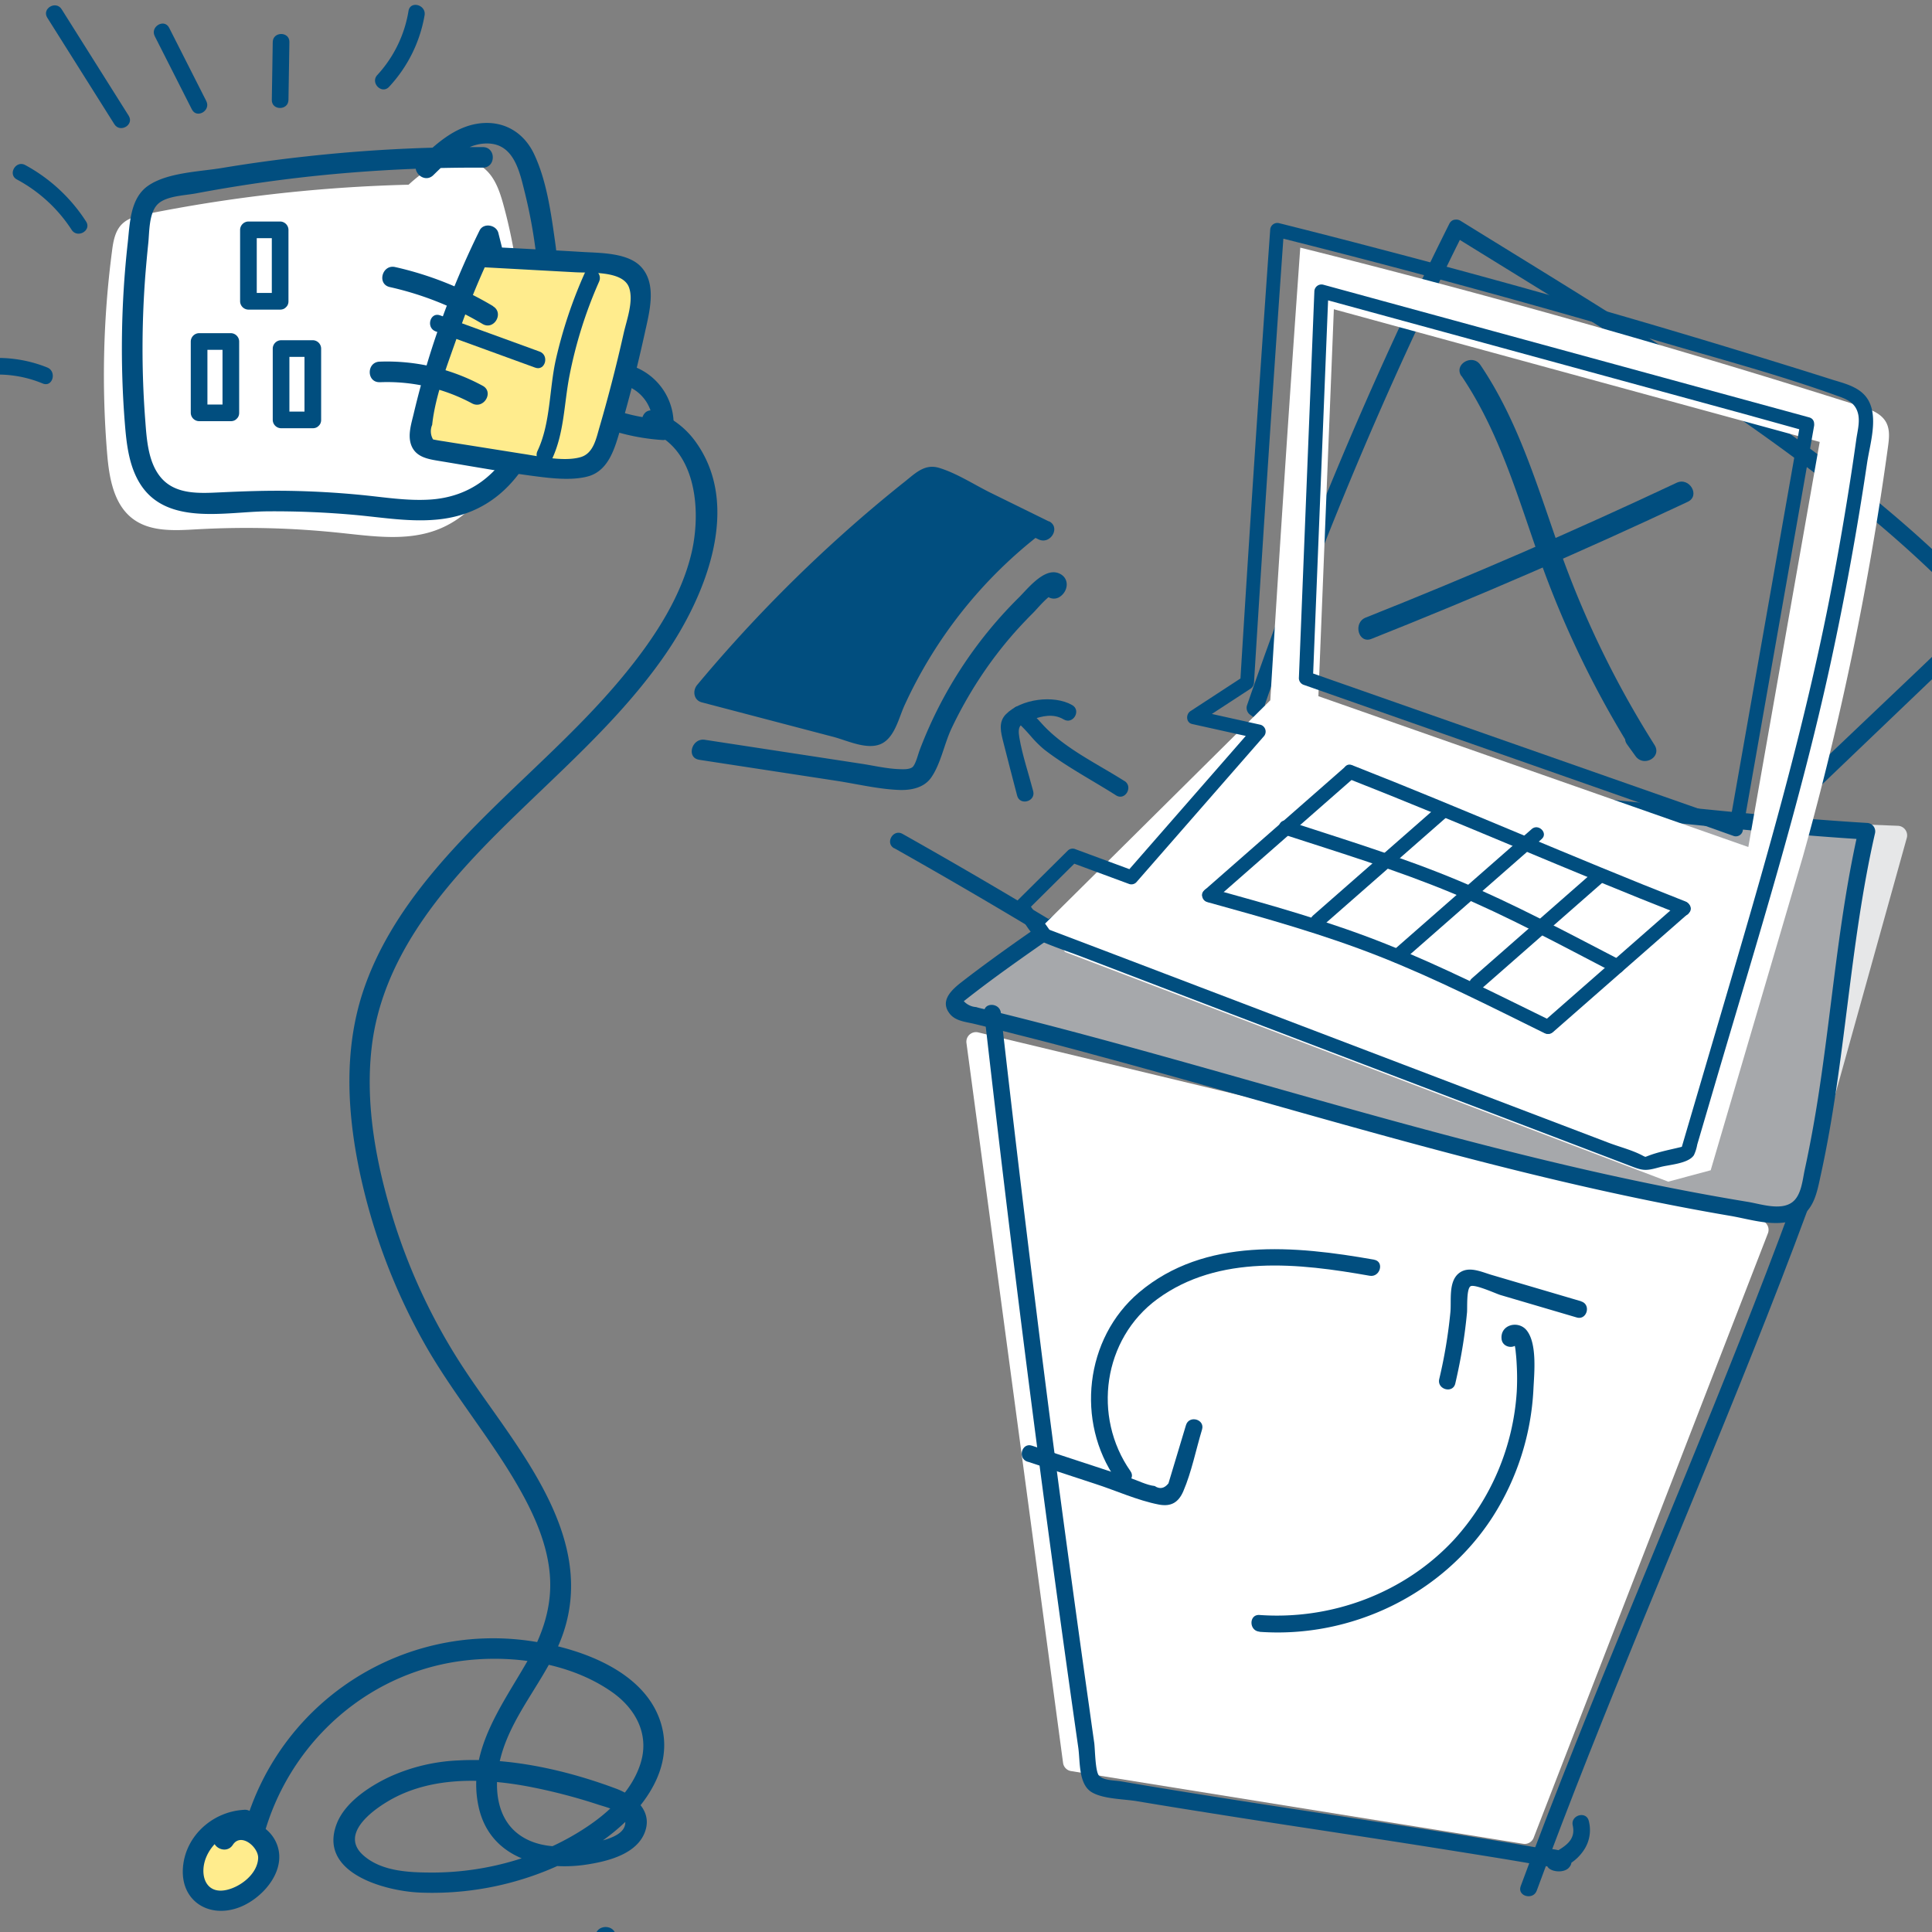 <?xml version="1.0" encoding="UTF-8"?>
<svg xmlns="http://www.w3.org/2000/svg" xmlns:xlink="http://www.w3.org/1999/xlink" viewBox="0 0 580 580">
  <rect x="0" y="0" width="580" height="580" fill="#808080" stroke="none"/>
  <defs>
    <style>.cls-1{fill:none;}.cls-2{isolation:isolate;}.cls-3{clip-path:url(#clip-path);}.cls-4{fill:#014e7f;}.cls-5{fill:#fdea8b;}.cls-6{fill:#fff;}.cls-10,.cls-7,.cls-9{mix-blend-mode:multiply;}.cls-7{fill:url(#linear-gradient);}.cls-8{fill:#ffec8d;}.cls-9{fill:#e6e7e8;}.cls-11{fill:#a6a8ab;}.cls-12{fill:#21648f;}</style>
    <clipPath id="clip-path">
      <rect class="cls-1" width="580" height="580"/>
    </clipPath>
    <linearGradient id="linear-gradient" x1="74.58" y1="445.08" x2="651.46" y2="445.08" gradientUnits="userSpaceOnUse">
      <stop offset="0" stop-color="#fff"/>
      <stop offset="0.6" stop-color="#9acd72"/>
    </linearGradient>
  </defs>
  <title>iiLAB -U1-concepts-05-MALWARE</title>
  <g class="cls-2">
    <g id="Layer_2" data-name="Layer 2">
      <g class="cls-3">
        <path class="cls-4" d="M436,70.63c34.31,21.26,69,42,101.58,66,16.35,12,32.2,24.85,46.6,39.18,1.47,1.46,2.94,2.92,4.36,4.43,0.66,0.7,2.19,1.95,2.56,2.89,1.1,2.82-1.16,4.46-2.7,6-4.49,4.35-9,8.65-13.56,13L549.1,226.6l-58.54,56,3-.39A910.11,910.11,0,0,1,378,210.38l1.15,2.82A1179.44,1179.44,0,0,1,439.4,69.73c1.43-2.87-2.88-5.41-4.32-2.52a1189.42,1189.42,0,0,0-60.76,144.66,2.56,2.56,0,0,0,1.15,2.82,910.11,910.11,0,0,0,115.59,71.83,2.58,2.58,0,0,0,3-.39l55.69-53.27,28.56-27.32q6.43-6.15,12.85-12.29c2.65-2.55,5.85-5.38,5.37-9.42s-4.54-7.24-7.22-10q-5.56-5.62-11.41-10.94c-7.89-7.2-16.12-14-24.54-20.61-17.22-13.43-35.24-25.81-53.55-37.69C479.61,91.52,459,79,438.5,66.31c-2.74-1.7-5.26,2.62-2.52,4.32h0Z"/>
        <path class="cls-4" d="M268.42,254.61a1733.8,1733.8,0,0,1,199.12,131c1.35,1,3.23-.12,3.67-1.49a368,368,0,0,0,17.56-108.39c0-3.22-5-3.22-5,0A363.23,363.23,0,0,1,466.4,382.83l3.67-1.49a1733.8,1733.8,0,0,0-199.12-131c-2.81-1.58-5.33,2.74-2.52,4.32h0Z"/>
        <path class="cls-6" d="M136.45,55.32a456.55,456.55,0,0,0-92.79,9c-2.48.5-5.09,1.09-6.92,2.84C34.57,69.2,34,72.4,33.63,75.37a286.33,286.33,0,0,0-1.47,60.75c0.6,7.27,1.94,15.36,7.81,19.7,5.26,3.89,12.42,3.46,19,3.09a267.29,267.29,0,0,1,43.2,1.07c9.63,1,19.67,2.52,28.75-.82,17.16-6.32,24-27,25.33-45.21a155.8,155.8,0,0,0-5.12-52.48c-1.16-4.22-2.69-8.68-6.22-11.25-3.94-2.88-9.5-2.62-13.94-.61s-8,5.48-11.51,8.89"/>
        <path class="cls-4" d="M176.31,117.58c9.21-6.4,20.66.29,19.66,11.45l3.09-3.09a55.64,55.64,0,0,1-18.66-4.43c-3.61-1.56-6.76,3.76-3.12,5.33a64.42,64.42,0,0,0,21.78,5.27,3.15,3.15,0,0,0,3.09-3.09,18.44,18.44,0,0,0-29-16.78c-3.24,2.25-.16,7.61,3.12,5.33h0Z"/>
        <path class="cls-4" d="M178.73,581.5v10.22c0,4,6.17,4,6.17,0V581.5c0-4-6.17-4-6.17,0h0Z"/>
        <path class="cls-4" d="M144.93,44.16A464.67,464.67,0,0,0,91.54,47Q79,48.37,66.63,50.43c-6.74,1.12-16.29,1.33-22.09,5.28C39,59.5,39,67.13,38.32,73.15q-1.51,13.66-1.7,27.43c-0.12,8.83.15,17.68,0.86,26.49,0.49,6.14,1.2,12.69,4.51,18.05,7.92,12.83,25.7,8.5,38.19,8.39q13.27-.11,26.51,1.09c8.53,0.78,17.12,2.3,25.69,1.25,27.27-3.35,35-33.41,35.73-56.59A159.85,159.85,0,0,0,166.56,72c-1.2-8.49-2.53-17.94-6.23-25.76-2.89-6.1-8.4-9.71-15.23-9.3-7.93.49-14,6-19.39,11.28-2.85,2.78,1.52,7.14,4.37,4.37,4.46-4.35,9.73-9.73,16.49-9.51,7.83,0.25,9.46,8.66,11,14.79a152.78,152.78,0,0,1,4.36,42.33c-0.77,21.1-7.73,48.33-33.1,49.79-6.73.39-13.48-.72-20.16-1.38q-10.76-1.06-21.59-1.25c-7.07-.13-14.11.13-21.17,0.46-6,.28-13,0.68-17.37-4.19-4.1-4.57-4.5-11.75-4.94-17.55q-0.82-10.77-.81-21.58t0.82-21.58Q44,78,44.5,73.15c0.38-3.4.13-9.26,2.91-11.91,2.53-2.42,8-2.55,11.29-3.16q6.69-1.26,13.42-2.32,12.08-1.9,24.26-3.13a465.47,465.47,0,0,1,48.56-2.3c4,0,4-6.16,0-6.17h0Z"/>
        <path class="cls-4" d="M438.75,112.86C450.5,130.23,456,150.47,463,170a294.13,294.13,0,0,0,28,57l5.71-3.34-2.52-3.5c-2.47-3.42-8.21-.12-5.71,3.34L491,227c2.44,3.38,8,.32,5.71-3.34a290.22,290.22,0,0,1-28.49-58.68c-6.71-19-12.4-38.57-23.79-55.41-2.37-3.51-8.11-.2-5.71,3.34h0Z"/>
        <path class="cls-4" d="M411.75,191.78q48.09-19.1,94.93-41.14c3.85-1.81.5-7.52-3.34-5.71Q457.3,166.6,410,185.4c-3.91,1.55-2.21,8,1.76,6.38h0Z"/>
        <path class="cls-4" d="M194.78,129.36c14.14,5.15,15.74,23.4,12.95,36.07-3,13.41-11.13,25.82-19.68,36.34-18,22.21-41.31,39.48-59.36,61.66-8.36,10.28-15.51,21.58-19.7,34.22-5.76,17.4-4.79,36-1.11,53.7a181.76,181.76,0,0,0,19.4,51.73c8.88,15.84,20.92,29.65,29.63,45.59,4.09,7.49,7.52,15.7,8.17,24.29,0.72,9.45-2.25,17.92-6.91,26-7.65,13.31-17.93,26.81-14.55,43.16,3.28,15.9,19.35,19.93,33.44,17.48,6-1,14.15-3.2,16.54-9.59s-3.11-10.93-8.52-13c-14.78-5.54-31.62-9.39-47.47-8.52a55.55,55.55,0,0,0-20.56,4.88c-6.07,2.84-13.54,7.69-16,14.23-5.56,14.7,14.5,20.09,24.9,20.56A91.56,91.56,0,0,0,177.21,555c12.35-7.53,26-21.84,21.21-37.66-4.7-15.56-23.81-22.34-38.26-24.56A77.5,77.5,0,0,0,71.6,556.57c-0.66,3.89,5.29,5.56,6,1.64,5.14-30.39,29.06-54.85,59.75-59.42,15.33-2.28,33.4.08,46.33,9.14,7,4.89,11.24,12.49,8.73,21.07-2.24,7.67-8.45,14-14.83,18.48-13.64,9.6-30.74,14.58-47.34,14.67-7,0-15.52-.2-21.12-5.13-7-6.14,2-13.1,7.39-16.29,12.44-7.39,27.93-7,41.71-4.48a169.23,169.23,0,0,1,21.19,5.45c3,1,9.25,2.27,8.19,6.31-0.9,3.45-7,4.64-9.95,5.26-7,1.5-15.49,2-21.66-2.39-6.51-4.59-7.61-13.1-6.31-20.41,2.64-14.93,14.54-26,19.37-40.07,10.09-29.49-14.09-55.93-29.16-78.58a177.21,177.21,0,0,1-21.67-45.3c-5.2-16.66-8.67-34.62-6.64-52.1,3-25.88,19.85-46.42,37.62-64.22,17.4-17.44,36.62-33.47,50.67-53.92,12-17.52,23.19-44.88,8.49-64.29a25.36,25.36,0,0,0-11.9-8.58c-3.74-1.36-5.35,4.6-1.64,6h0Z"/>
        <path class="cls-8" d="M73.32,546.41c-8.21,0-15.62,7.66-15.38,15.87A9.19,9.19,0,0,0,60.66,569c2.81,2.45,7.15,2,10.59.56,5.52-2.33,10.34-7.9,9.26-13.79S70,547,67.25,552.3"/>
        <path class="cls-4" d="M73.32,543.32c-9.28.47-17.46,7.57-18.37,17-1,10.34,7.83,15.86,17.11,12.19,7.33-2.9,14.92-12,10.45-20.17-3.61-6.58-13.65-8.26-17.94-1.63-2.17,3.34,3.18,6.44,5.33,3.12,2.47-3.81,7.74.74,7.6,4-0.2,4.7-5.21,8.58-9.48,9.54-6.18,1.39-8.12-4.29-6.31-9.33a13.17,13.17,0,0,1,11.6-8.56c4-.2,4-6.38,0-6.17h0Z"/>
        <path class="cls-4" d="M337.61,234.5c-8.24-5.24-18-9.81-24.61-17-1.59-1.73-7.76-9.09-9.44-3.25-0.89,3.1,3.94,4.42,4.82,1.33l0.08-.26L306.72,217q-1.83-.33-0.53.52,0.63,0.61,1.24,1.25c0.7,0.72,1.36,1.47,2,2.2a34.09,34.09,0,0,0,4,4c6.65,5.17,14.51,9.28,21.62,13.8,2.72,1.73,5.23-2.59,2.52-4.32h0Z"/>
        <path class="cls-4" d="M310.17,237.52c-1.37-5.29-3.23-10.69-4.15-16.07-0.61-3.54.23-4.16,3.55-5.34s6.61-2,9.79-.12c2.79,1.61,5.32-2.71,2.52-4.32-5.47-3.15-15.34-1.89-19.91,2.76-2.35,2.39-1.49,5.46-.77,8.35,1.34,5.37,2.77,10.71,4.15,16.07,0.8,3.11,5.63,1.79,4.82-1.33h0Z"/>
        <path class="cls-8" d="M144.76,77.12l26.54,1.45c3.85,0.21,16.1.61,18.69,3.46,3.1,3.41,2.41,8.69,1.46,13.2q-3.79,18-9,35.68c-1.07,3.63-2.6,7.71-6.15,9.05-2,.77-12.28.44-14.43,0.1l-31.27-5a5.89,5.89,0,0,1-3.71-1.53c-1.15-1.34-.86-3.36-0.48-5.09A251.3,251.3,0,0,1,146.62,70.7l1.27,5.08"/>
        <path class="cls-4" d="M144.76,80.21l28,1.53c4.45,0.25,14.32-.52,16.1,4.62,1.41,4.07-.75,9.76-1.64,13.73q-1.69,7.56-3.64,15.06c-1.14,4.37-2.33,8.74-3.6,13.07-1,3.41-1.8,7.85-5.62,9-5.09,1.49-12.47-.24-17.57-1l-15.64-2.49c-2.61-.41-5.22-0.81-7.82-1.24q-1.67-.23-3.32-0.57a4.81,4.81,0,0,1-.27-4.37c0.93-8.88,4.74-18.44,7.64-26.82a251.92,251.92,0,0,1,11.87-28.41l-5.64-.74,1.27,5.08c1,3.85,6.92,2.22,6-1.64l-1.27-5.08c-0.61-2.46-4.46-3.15-5.64-.74A259,259,0,0,0,124.24,124c-0.7,3-1.92,6.57-.79,9.61,1.33,3.58,4.92,4.2,8.27,4.75,9.88,1.62,19.79,3.45,29.73,4.71,4.61,0.59,10.31,1.17,14.86,0,6.09-1.53,8.08-7.91,9.64-13.25q4.35-14.87,7.66-30c1.35-6.17,3.77-14.83-1.44-20-4.07-4-12.2-3.87-17.49-4.19-10-.61-19.94-1.09-29.92-1.63-4-.22-4,6,0,6.17h0Z"/>
        <path class="cls-4" d="M148,91.89a100.18,100.18,0,0,0-29.38-11.72c-3.87-.87-5.52,5.08-1.64,6a94.82,94.82,0,0,1,27.9,11.1c3.42,2,6.53-3.3,3.12-5.33h0Z"/>
        <path class="cls-4" d="M114,114.75a53.83,53.83,0,0,1,27.74,6.37c3.52,1.83,6.65-3.49,3.12-5.33A60.28,60.28,0,0,0,114,108.57c-4,.1-4,6.27,0,6.17h0Z"/>
        <path class="cls-4" d="M162,105.55c-9.95-3.66-19.93-7.22-29.88-10.88-3-1.11-4.33,3.72-1.33,4.82,9.95,3.66,19.93,7.22,29.88,10.88,3,1.11,4.33-3.72,1.33-4.82h0Z"/>
        <path class="cls-4" d="M46.46,10.86l11.15,22c1.46,2.87,5.77.34,4.32-2.52l-11.15-22C49.32,5.46,45,8,46.46,10.86h0Z"/>
        <path class="cls-4" d="M81.88,12.64L81.6,30c-0.05,3.22,4.95,3.22,5,0l0.28-17.38c0.05-3.22-4.95-3.22-5,0h0Z"/>
        <path class="cls-4" d="M122.64,3.27a37.21,37.21,0,0,1-9.37,19.25c-2.18,2.36,1.35,5.91,3.54,3.54A41.9,41.9,0,0,0,127.46,4.6c0.54-3.15-4.28-4.5-4.82-1.33h0Z"/>
        <path class="cls-4" d="M5.07,53.88A44.84,44.84,0,0,1,21.51,69c1.75,2.69,6.08.18,4.32-2.52A50.07,50.07,0,0,0,7.59,49.56C4.76,48,2.23,52.35,5.07,53.88h0Z"/>
        <path class="cls-4" d="M-7.61,113.14a35.13,35.13,0,0,1,20.46,2c3,1.2,4.28-3.64,1.33-4.82a39.86,39.86,0,0,0-23.12-2c-3.15.64-1.82,5.46,1.33,4.82h0Z"/>
        <path class="cls-4" d="M14.18,5.29l20.15,32c1.71,2.71,6,.21,4.32-2.52l-20.15-32c-1.71-2.71-6-.21-4.32,2.52h0Z"/>
        <path class="cls-9" d="M408.22,241.57l161.55,6.34a2.88,2.88,0,0,1,2.66,3.65l-31.16,111.8a2.88,2.88,0,0,1-3.68,2L506.52,355a2.88,2.88,0,0,1-1.21-.78L406,246.4A2.88,2.88,0,0,1,408.22,241.57Z"/>
        <g class="cls-10">
          <path class="cls-11" d="M342.18,258.58c-21.61,17.58-34.2,24.16-54.58,40.23a2.88,2.88,0,0,0,1.12,5.07c81.38,19.36,159.86,47.87,242.85,60.52,3.05,0.47,6.5,0,8.78-2.1,1.83-1.67,2.47-4.24,3-6.65,9-39,8.06-67.16,17.09-106.16h0c-61.78-3.7-61.21-7.14-123-10.84"/>
        </g>
        <path class="cls-12" d="M438.22,542.84l0.23,0.09Z"/>
        <path class="cls-12" d="M438.51,540.91h0l-0.06,0Z"/>
        <path class="cls-12" d="M438.43,540.94l-0.3.08A0.71,0.71,0,0,0,438.43,540.94Z"/>
        <path class="cls-12" d="M440,543.8a1.93,1.93,0,0,0,.28.24Z"/>
        <path class="cls-12" d="M441.37,543.91l0.16,0Z"/>
        <path class="cls-12" d="M437.3,542.63l0-.11Z"/>
        <path class="cls-12" d="M437.37,543.13s0,0,0,0v0.07C437.39,543.28,437.38,543.18,437.37,543.13Z"/>
        <path class="cls-12" d="M437.49,543.51v0S437.49,543.54,437.49,543.51Z"/>
        <path class="cls-12" d="M436.08,547l-0.08.3A2.94,2.94,0,0,0,436.08,547Z"/>
        <path class="cls-12" d="M437.2,542.26l0.07,0.26Z"/>
        <path class="cls-12" d="M438.08,542.79l0.13,0Z"/>
        <path class="cls-12" d="M439.89,544h0S439.88,543.93,439.89,544Z"/>
        <path class="cls-12" d="M438,540a0.47,0.47,0,0,0-.13,0C437.79,540.1,437.86,540.08,438,540Z"/>
        <path class="cls-12" d="M437.74,543.17a8.11,8.11,0,0,1,.4.85c-0.06-.19-0.12-0.33.14,0.08a4.7,4.7,0,0,0,.24.69l-0.07-.3c0.23,0.31.46,0.88,0.48,0.8-0.47-.95.44,0.22,0.46,0l0,0.1,0.21,0.15,0.21,0.15,0,0-0.11-.16c0.36,0.38.73,0.56,0.78,0.36-0.35-.46.23-0.51-0.11-0.9,0.07,0.14,0,.2-0.12.15l-0.52-.5c0.08-.08.5,0.44,0.25,0.07-0.75-.63-0.1.12-0.24,0.11a3,3,0,0,1-.3-0.45c-0.12.1-.43-0.11,0.12,0.71a2.31,2.31,0,0,1-.45-0.56c0.28,0.51-.4-0.39-0.14.07a5.26,5.26,0,0,1-.46-0.91c0.57,0.48.17-.12,0.1-0.25,0.53,0.4.91,0.84,1.24,1s-0.18-.35-0.45-0.62a3,3,0,0,0,1.06.47l0.3,0.34c0.87,0.38-.25-0.31,0-0.29-0.23-.09-0.44-0.22-0.46-0.12a1,1,0,0,1-.41-0.35h0c-0.38-.26-0.81-0.51-0.57-0.46a1.11,1.11,0,0,0,.66.22L440,543.8a1.54,1.54,0,0,1-.11-0.26l0.13,0.05a3.23,3.23,0,0,1-.69-0.39,3,3,0,0,0,.87.3c0.39,0.14.39,0.28,0.22,0.31a1.14,1.14,0,0,1,.83.31c0.51,0.16-.17-0.22.09-0.2-0.16,0-.32-0.12-0.48-0.17,0.68,0.22.14-.25-0.35-0.36l0.35,0.22c-0.56-.17-0.89-0.38-1.21-0.43,0.9,0.17-.38-0.3.37-0.2l-0.47,0c0.28-.14-0.73-0.35-1-0.4,0.3,0,1.29,0,.94.11a7,7,0,0,1,1.49-.11c0.36-.2-0.93-0.06-1.25-0.09l0.19,0.08c-0.58,0-.53-0.11-0.42-0.2s0.26-.23-0.1-0.24a0.3,0.3,0,0,1,.29,0c0.57-.2-0.12,0-0.36,0a1.49,1.49,0,0,1,1-.39,1.64,1.64,0,0,0-.66.11l0.16-.06-0.82.08a5.32,5.32,0,0,1,1.23-.54c-0.19-.17-1.61.36-1.9,0.31a2.71,2.71,0,0,1,.81-0.21l-0.11-.1a11,11,0,0,0,1.34-.24,2.34,2.34,0,0,1-1,0l-0.08,0c-0.63.14-.25-0.14-0.4-0.18a1.09,1.09,0,0,1,.61,0c0.27-.19-0.11-0.33-0.92-0.11a1.51,1.51,0,0,1,.73-0.37c0.06-.23-1.15.36-1,0.12l0.59-.23c0.77-.53-0.89,0-0.2-0.48l-0.71.32c0.28-.17.39-0.3,0.66-0.45l0.28,0c0.56-.35-0.6.19-0.22-0.09-0.21.11-.66,0.4-0.89,0.51,0.56,0.13-.35.85,0.5,0.88a1.68,1.68,0,0,1,.32-0.14,0.49,0.49,0,0,1-.35.23h-0.06a2.35,2.35,0,0,1-.66.45c0.51-.13-0.16.23,0.7-0.08l-0.53.22c0.33-.08.75-0.22,0.92-0.23a1.28,1.28,0,0,1-.63.21,0.36,0.36,0,0,0-.13.37,0.83,0.83,0,0,0,.35.34l-0.43,0c-0.1,0,.11.12,0.18,0s0,0-.49.11a1.89,1.89,0,0,0,.83,0c-1.08.12-.48,0.09-0.32,0.18a1,1,0,0,1,.71.18c-0.74-.13-0.76-0.18-1.26-0.23,0.58,0.08.38,0.11,0.25,0.08s-0.13,0,.77.31l-0.22-.07a2.88,2.88,0,0,1-.39-0.12,3.66,3.66,0,0,1,.56.25,8.33,8.33,0,0,1-.79-0.34,10.13,10.13,0,0,1,1.15.79,4.63,4.63,0,0,1-.67-0.42c0.43,0.42-.14,0,0.1.3a2,2,0,0,1-.34-0.37c-0.43-.34-0.39-0.31-0.31-0.22s0.16,0.24,0,0l0.43,0.55a2.55,2.55,0,0,1-.51-0.61c-0.27-.32,0,0-0.07,0l-0.09-.16h0l0.42,0.88C437.69,543.17,437.58,543,437.74,543.17Z"/>
        <path class="cls-12" d="M437.86,543.54l0,0.08h0Z"/>
        <path class="cls-12" d="M441.06,544.51a1.46,1.46,0,0,0-.29-0.08A1,1,0,0,0,441.06,544.51Z"/>
        <path class="cls-12" d="M436.87,544.93c-0.1,1.06.13-.16,0.17,0.13a4.32,4.32,0,0,0-.12,1.08c0.19-1.36.13,0.29,0.38,0,0,0.45-.1.52-0.12,1a2,2,0,0,0,.32-1.31,0.69,0.69,0,0,0,.48.06,13.86,13.86,0,0,0,.12,1.43,9.46,9.46,0,0,0-.15-3.12c0.31,0.78.36,0.86,0.61,1.59,0.45,0.43-.23-0.75.06-0.59l-0.15-.1a7.56,7.56,0,0,0-.59-1.49,1.51,1.51,0,0,1-.07.15,2.09,2.09,0,0,1-.18-0.61c-0.28-.63-0.24-0.45-0.45-0.95a2.25,2.25,0,0,1,.17.47l-0.11-.29c-0.11-.31.14,0.45,0.1,0.44l-0.06-.2a6.36,6.36,0,0,1,.18.88v0a13.17,13.17,0,0,0,.32,2s-0.27-.18-0.27-0.19c-0.07-.8-0.21-2.05-0.2-2.15l-0.06-.34a4.91,4.91,0,0,0,.12,1.33c0.09,1,0,1-.1.88s-0.17-.38-0.26,0c0-.53.09-0.74,0.12-1.11,0-.06,0-0.08.06,0.37,0.11-.3-0.07-1.69,0-1.5a8.32,8.32,0,0,0,.1.93l-0.06-.73-0.09-.73a3.27,3.27,0,0,1,0,.45c0,0.51-.12.51-0.14,0.43a0.81,0.81,0,0,1,0-.29,0.49,0.49,0,0,1-.19.17,0.27,0.27,0,0,0-.09,0,0.16,0.16,0,0,1,0,.1c0,0.14-.17-0.12-0.15-0.08-0.29-.11-0.27-0.21-1.62.36a1.14,1.14,0,0,1-.54.43c0.5-.22.8-0.28,0.81-0.15-0.47.25-.28,0-0.38,0.1l0,0a1,1,0,0,1-.45.15c-0.33.24-.43,0.4-0.33,0.45a1.38,1.38,0,0,0,.91-0.21,2,2,0,0,1-1.19.47,1.55,1.55,0,0,0,.27.9,5.16,5.16,0,0,0,.6.59,8.25,8.25,0,0,1,.8-1l-0.15.31a6.69,6.69,0,0,0,.51-0.87c-0.18.73,0.83-1,1-1.34l-0.2.45a0.55,0.55,0,0,0,.23-0.3,5.77,5.77,0,0,1-.52,1.24l0.11-.17a9.31,9.31,0,0,1-.71,1.46c0.5-.66.26,0.41,0.69-0.09a1.4,1.4,0,0,1-.63.88c0.1,0.09.39-.24,0.28,0.25l0.18-.66c0.19,0-.16.61-0.2,1,0.27,0,.37-0.55.48-1.12A5.27,5.27,0,0,1,436.87,544.93Z"/>
        <path class="cls-12" d="M439.52,544.32c-0.07,0-.06,0,0,0.1A0.08,0.08,0,0,0,439.52,544.32Z"/>
        <path class="cls-12" d="M439.87,545.74l0.14,0.21A0.82,0.82,0,0,0,439.87,545.74Z"/>
        <path class="cls-12" d="M440.36,546.56a3.56,3.56,0,0,1-.36-0.61A0.75,0.75,0,0,0,440.36,546.56Z"/>
        <path class="cls-12" d="M438.5,535a2.71,2.71,0,0,0-.46.35l0.26-.08Z"/>
        <path class="cls-12" d="M438.17,535.7l-0.1.27,0.72-.58C438.69,535.3,438.28,535.78,438.17,535.7Z"/>
        <path class="cls-12" d="M438,536.31l-0.18.13A0.71,0.71,0,0,0,438,536.31Z"/>
        <path class="cls-12" d="M438.33,536l0.53-.42-0.47.21-0.05.14a3.81,3.81,0,0,0-.29.33l0.39-.28C438.38,536.05,438.28,536.11,438.33,536Z"/>
        <path class="cls-12" d="M438.45,536.12l0.14-.14Z"/>
        <path class="cls-12" d="M437.71,537.18a6.86,6.86,0,0,1,.7-0.55c0.12-.26-0.64.39-0.46,0.1a0.89,0.89,0,0,0,.51-0.61,3.5,3.5,0,0,0-.79,1l0.32-.27A1.12,1.12,0,0,1,437.71,537.18Z"/>
        <path class="cls-12" d="M438.89,537l-0.55.3a4.06,4.06,0,0,1,.65-0.72,3.38,3.38,0,0,0-.49.25c0.23-.24.4-0.42,0-0.18a4.4,4.4,0,0,0-.39.77c-0.11.08-.11,0-0.1,0l-0.2.3A4.73,4.73,0,0,0,438.89,537Z"/>
        <path class="cls-12" d="M438.62,537.45a1.85,1.85,0,0,0-.9.54l0.52-.13S438.11,537.79,438.62,537.45Z"/>
        <path class="cls-12" d="M438.71,537.57c-0.24.22-.79,0.68-0.22,0.37C438.34,537.91,439.15,537.4,438.71,537.57Z"/>
        <path class="cls-12" d="M438.6,538.5l0.25-.39c0.68-.48.27-0.06,0.62-0.2,0.05-.24-0.15-0.05-0.65.12a1.62,1.62,0,0,0-.6.19C438.92,538.06,437.21,539.16,438.6,538.5Z"/>
        <polygon class="cls-12" points="439.09 537.72 438.8 537.88 439.07 537.82 439.09 537.72"/>
        <path class="cls-12" d="M438,539.33c-0.81.56,0.58-.09,0.27,0.22-0.06,0-.12.06-0.24,0.09l0.13,0-0.2.1a6.88,6.88,0,0,1,1.2-.44c0.51-.38-0.68.28-0.12-0.12l0.82-.34a6.55,6.55,0,0,0-.92.34,0.7,0.7,0,0,1,.41-0.28c-0.34.08-1.1,0.49-1,.29,0.41-.31.73-0.35,0.48-0.36-0.78.51,0.06-.19-0.48,0.06a3,3,0,0,1,.87-0.68,6.62,6.62,0,0,1-1.41.67l0.6-.18-0.7.48c0.39-.13.36,0,0.31,0.09Z"/>
        <path class="cls-12" d="M439.91,538.89l0.16,0S440,538.86,439.91,538.89Z"/>
        <polygon class="cls-12" points="439.48 538.1 439.65 538.05 439.84 537.89 439.48 538.1"/>
        <path class="cls-12" d="M440.49,538.71a0.49,0.49,0,0,0-.25.12l0.37-.14Z"/>
        <polygon class="cls-12" points="440.06 539.05 439.64 539.32 440.01 539.18 440.06 539.05"/>
        <path class="cls-12" d="M440.44,541.55c0.27-.14-0.29,0-0.7.08A2,2,0,0,0,440.44,541.55Z"/>
        <path class="cls-12" d="M441.25,543.33c0.39-.06-0.16-0.26-0.13-0.36C440.81,543,441,543.18,441.25,543.33Z"/>
        <path class="cls-12" d="M442.75,545c-0.15-.12-0.21-0.21-0.32-0.16l-0.44-.29-0.44-.27C441.15,544.34,442.34,544.84,442.75,545Z"/>
        <path class="cls-12" d="M442,546.42l-0.15-.44-0.1.08c-0.28-.31-0.41-0.46-0.63-0.72A2.46,2.46,0,0,0,442,546.42Z"/>
        <path class="cls-12" d="M441.09,545.08a0.54,0.54,0,0,0,0,.09C441.21,545.23,441.34,545.3,441.09,545.08Z"/>
        <path class="cls-12" d="M441.06,545.24l0.08,0.09a1,1,0,0,1,0-.16C441,545.13,440.94,545.1,441.06,545.24Z"/>
        <path class="cls-12" d="M441.52,546.22s-0.19.37-.2,0.37l0.25,0C441.14,546.16,442,546.73,441.52,546.22Z"/>
        <path class="cls-12" d="M439.67,546.95l-0.31-.53c-0.2,0,.06,1.29-0.42.41,0.23,0.33.07,0.73,0.39,0.79C439.22,547.05,439.47,546.9,439.67,546.95Z"/>
        <path class="cls-12" d="M438.64,546.39a1.66,1.66,0,0,0-.19-0.45c-0.07-.05,0,0.24.06,0.48C438.31,545.63,438.74,546.9,438.64,546.39Z"/>
        <path class="cls-12" d="M437.85,546.65c0.05,0,.11-0.1,0-0.24a4,4,0,0,0,0,1.19C438,547.95,438,547,437.85,546.65Z"/>
        <path class="cls-12" d="M437.18,542.45h0v0Z"/>
        <polygon class="cls-12" points="436.6 546.5 436.62 546.62 436.77 545.82 436.6 546.5"/>
        <path class="cls-12" d="M435.51,546.67l-0.16.22-0.17.21h0.24Z"/>
        <path class="cls-12" d="M435.38,546.46l-0.17,0,0,0.22C435.18,546.81,435.33,546.44,435.38,546.46Z"/>
        <path class="cls-12" d="M434.86,546.3s0,0,0,.13l0.32-.22Z"/>
        <path class="cls-12" d="M436.2,542.8l0.23-.12,0,0h0l0.08,0.19h0s-0.07,0,0-.06a3.08,3.08,0,0,0-.37.17,0.14,0.14,0,0,0-.08.07h0l-0.06-.14h0Z"/>
        <path class="cls-6" d="M293.65,309.93l235.09,56.48a2.88,2.88,0,0,1,2,3.84L460.41,551.72a2.88,2.88,0,0,1-3.14,1.8L321.54,531.69a2.88,2.88,0,0,1-2.4-2.46l-29-216.11A2.88,2.88,0,0,1,293.65,309.93Z"/>
        <path class="cls-4" d="M474.66,390.65l-26.9-7.92c-3.08-.91-7-2.83-9.9-0.41-3.06,2.59-2.11,8.05-2.44,11.6A148.53,148.53,0,0,1,432.07,414c-0.73,3.13,4.09,4.47,4.82,1.33,1.16-5,2.11-10,2.79-15q0.43-3.17.73-6.36c0.12-1.32-.21-7.13,1.07-7.83s7.71,2.27,8.95,2.63l22.9,6.74c3.09,0.91,4.41-3.91,1.33-4.82h0Z"/>
        <path class="cls-4" d="M378.08,489.88c27.56,2,55.05-11.21,70.06-34.56A78.28,78.28,0,0,0,460.35,417c0.23-4.74,1.17-13.68-2.06-17.65-2.5-3.06-7.94-1.69-7.51,2.6,0.32,3.17,5.32,3.2,5,0q-1.71.66-1,2.17a16.34,16.34,0,0,1,.26,1.89c0.15,1.3.24,2.61,0.3,3.92a73.2,73.2,0,0,1,0,7.85,72.87,72.87,0,0,1-18.78,44.39c-14.86,16.06-36.74,24.21-58.45,22.66-3.21-.23-3.2,4.77,0,5h0Z"/>
        <path class="cls-4" d="M308.46,438.79l20.26,6.65c6.22,2,12.74,5,19.18,6.24,3.68,0.7,5.89-.65,7.34-4,2.49-5.81,3.79-12.47,5.62-18.52,0.93-3.09-3.89-4.41-4.82-1.33l-4.21,14-1.05,3.49q-1.85,2.32-4.14.79c-2.37-.25-5.1-1.67-7.37-2.42L309.79,434c-3.06-1-4.38,3.82-1.33,4.82h0Z"/>
        <path class="cls-4" d="M412.51,378.16c-23.66-4.17-50.82-6.85-70.56,9.83-16.29,13.77-19.05,38.85-6.89,56.19,1.83,2.61,6.17.12,4.32-2.52-11.5-16.4-8.25-39.71,8.06-51.67,18.45-13.52,42.62-10.74,63.74-7,3.15,0.56,4.5-4.26,1.33-4.82h0Z"/>
        <path class="cls-4" d="M537.93,361.63c-20.06,54.52-43.37,107.79-64.88,161.73-5.68,14.23-11.24,28.51-16.53,42.89-1.11,3,3.72,4.33,4.82,1.33,20.06-54.52,43.37-107.79,64.88-161.73,5.68-14.23,11.24-28.51,16.53-42.89,1.11-3-3.72-4.33-4.82-1.33h0Z"/>
        <path class="cls-4" d="M295.46,304.06q9.11,80.5,19.94,160.8,2.71,20.11,5.53,40.21,1.38,9.8,2.78,19.6c0.59,4.15,0,11,4.09,13.4,3.53,2.06,9.71,2,13.69,2.69q8.89,1.49,17.79,2.9,17.41,2.78,34.84,5.42c13.07,2,26.15,4,39.22,6.08q9.34,1.48,18.67,3,4.65,0.78,9.3,1.58l3,0.53c1,0.18,4,1.28,3.24.39v-3.54c0.57-.73.14-0.48,0.9,0.22l0.39,3c-0.55.92,2.42-.81,2.92-1.15a13.5,13.5,0,0,0,3.47-3.41,10.79,10.79,0,0,0,1.74-9.09c-0.71-3.14-5.53-1.81-4.82,1.33,1,4.52-2.48,6.31-5.63,8.23a4.69,4.69,0,0,0-2,1.56,2.53,2.53,0,0,0,.39,3c1.4,1.29,4.9,1.41,6.17-.22a2.6,2.6,0,0,0,0-3.54c-1.88-2.21-7.36-2-10-2.46q-7.88-1.36-15.78-2.64-16.75-2.73-33.54-5.28c-22.74-3.5-45.5-6.91-68.19-10.7l-7-1.19c-2-.34-5.29-0.22-6.66-1.74-1.13-1.26-1.16-8.06-1.41-9.8Q327.75,518,327,512.56q-2.78-19.6-5.45-39.22Q316,433,311,392.53q-5.53-44.2-10.53-88.47c-0.36-3.16-5.36-3.2-5,0h0Z"/>
        <path class="cls-4" d="M340.41,256.81c-11.1,9-22.77,17.12-34.46,25.32-5.67,4-11.27,8.05-16.76,12.29-3.07,2.37-7.39,5.85-4,10,1.78,2.18,4.92,2.36,7.48,3q6,1.45,12,3,12,3,23.87,6.25c15.87,4.27,31.69,8.75,47.5,13.22,31.6,8.94,63.2,17.9,95.2,25.33,16,3.72,32.15,7.06,48.38,9.82,5.82,1,13.4,3.52,19.19,1.13s6.65-8.18,7.84-13.61c7.42-33.81,8.52-68.59,16.23-102.35a2.54,2.54,0,0,0-2.41-3.16c-41.11-2.49-81.88-8.35-123-10.84-3.21-.19-3.2,4.81,0,5,41.11,2.49,81.88,8.35,123,10.84L558,248.82c-6.09,26.64-8,53.81-12.21,80.76-1.13,7.24-2.45,14.44-4,21.6-0.67,3.08-1,7.72-3.78,9.76-3.51,2.58-9.51.48-13.34-.14-14.38-2.36-28.67-5.19-42.89-8.34-58-12.88-114.6-31.24-172.14-46q-6.44-1.65-12.9-3.23c-1.21-.3-2.51-0.52-3.69-0.9a5.5,5.5,0,0,1-3.71-1.77q1.86-1.47,3.75-2.92c5.42-4.16,11-8.14,16.57-12.06,11.64-8.15,23.21-16.31,34.26-25.26,2.5-2-1.06-5.54-3.54-3.54h0Z"/>
        <path class="cls-6" d="M313.74,277.27l6,8.53,181.08,68.94,12.74-3.42,27.63-94a917.53,917.53,0,0,0,25.6-123.2c0.33-2.43.63-5-.5-7.22-1.45-2.79-4.74-4-7.74-4.94Q475.21,95.52,390.35,74.34q-4.84,67.92-9,135.89ZM395.79,209l4.64-116.16,145.86,39.83L524.86,254.28Z"/>
        <path class="cls-4" d="M376.46,204.92q4.21-68,9-135.89l-2.68,2Q440,85.36,496.54,102c18.57,5.48,37.57,10.48,55.77,17.1,2.79,1,5,2.28,5.59,5.56,0.41,2.42-.32,5-0.65,7.41q-1.07,7.67-2.3,15.33-2.28,14.35-5,28.62c-8.33,43.53-20.78,85.71-33.26,128.15l-12.13,41.26L506,344c-3.73,1-7.83,1.65-11.41,3.07-1.45.57-1,.13-0.33,0.31a4.43,4.43,0,0,1-.92-0.35c-3.14-1.72-7-2.67-10.36-3.94L438.11,326,331.17,285.24,316,279.48c-0.88-.33-1.77-0.64-2.64-1,0.1,0,1.21,1.52.95,0.58s-1.36-1.94-1.91-2.72l-3.83-5.45-0.33,2.56,15.23-15.11-2.06.54,17.66,6.53a2.06,2.06,0,0,0,2.06-.54l38.23-43.76a2.14,2.14,0,0,0-.93-3.53L359,213.27l0.51,3.87,15.9-10.38c2.27-1.48.15-5.15-2.13-3.65l-15.9,10.38c-1.43.94-1.36,3.45,0.51,3.87l19.46,4.32-0.93-3.53-38.23,43.76,2.06-.54-17.66-6.53a2.09,2.09,0,0,0-2.06.54l-15.23,15.11A2.14,2.14,0,0,0,305,273c2.36,3.36,4.43,8.25,8.31,9.9,3.47,1.47,7.08,2.69,10.6,4L369.4,304.3l107.5,40.93,13.44,5.12c3.3,1.26,4.4,1,8.11,0,2.7-.72,8.39-1,10.07-3.56a12.32,12.32,0,0,0,1-3.17l5.93-20.19c12.14-41.29,25-82.38,34.14-124.48q6.46-29.82,10.93-60c0.93-6.27,4.19-15.86-1.32-20.9-2.41-2.2-5.88-3.08-8.9-4q-7.49-2.38-15-4.7-60-18.63-120.87-34.54Q399.2,70.8,384,67a2.15,2.15,0,0,0-2.68,2q-4.83,67.93-9,135.89C372.06,207.64,376.29,207.63,376.46,204.92Z"/>
        <path class="cls-4" d="M543.12,125.3L415.37,90.42l-18.11-4.95a2.14,2.14,0,0,0-2.68,2l-4.07,101.77-0.58,14.39a2.16,2.16,0,0,0,1.55,2l113.28,39.75L520.56,251a2.12,2.12,0,0,0,2.6-1.48L541.93,143l2.67-15.12c0.47-2.66-3.61-3.8-4.08-1.12l-18.77,106.5-2.67,15.12,2.6-1.48L408.4,207.17l-15.79-5.54,1.55,2,4.07-101.77,0.58-14.39-2.68,2,127.75,34.88L542,129.38C544.63,130.1,545.75,126,543.12,125.3Z"/>
        <path class="cls-4" d="M403.79,230.23l-42.26,37.06c-2.05,1.8,1,4.78,3,3l42.26-37.06c2.05-1.8-1-4.78-3-3h0Z"/>
        <path class="cls-4" d="M506,270.63c-33.57-13.17-66.56-27.77-100.13-40.94-2.53-1-3.63,3.09-1.12,4.08,33.57,13.17,66.56,27.77,100.13,40.94,2.53,1,3.63-3.09,1.12-4.08h0Z"/>
        <path class="cls-4" d="M486.64,288.32c-16-8.28-32-16.91-48.63-23.89s-34.25-12.35-51.53-18c-2.59-.85-3.71,3.24-1.12,4.08,17,5.53,34.16,10.75,50.66,17.62S468.53,283.72,484.5,292c2.41,1.25,4.56-2.4,2.13-3.65h0Z"/>
        <path class="cls-4" d="M362.46,270.82c17.37,4.81,34.81,9.66,51.6,16.29,17,6.7,33.25,15,49.61,23.05,2.44,1.19,4.58-2.46,2.13-3.65-16.37-8-32.67-16.31-49.61-23.08-17.1-6.83-34.88-11.78-52.61-16.69-2.63-.73-3.75,3.35-1.12,4.08h0Z"/>
        <path class="cls-4" d="M431.64,242l-37.48,32.86c-2.05,1.8,1,4.78,3,3L434.63,245c2.05-1.8-1-4.78-3-3h0Z"/>
        <path class="cls-4" d="M459.82,248.9L418,285.56c-2.05,1.8,1,4.78,3,3l41.82-36.67c2.05-1.8-1-4.78-3-3h0Z"/>
        <path class="cls-4" d="M479,261.16l-37.17,32.59c-2.05,1.8,1,4.78,3,3L482,264.15c2.05-1.8-1-4.78-3-3h0Z"/>
        <path class="cls-4" d="M503.92,271.17l-40.69,35.67c-2.05,1.8,1,4.78,3,3l40.69-35.67c2.05-1.8-1-4.78-3-3h0Z"/>
        <path class="cls-4" d="M84.1,87.95H74.58l2.5,2.5V69l-2.5,2.5H84.1L81.6,69V90.45c0,3.22,5,3.22,5,0V69a2.54,2.54,0,0,0-2.5-2.5H74.58a2.54,2.54,0,0,0-2.5,2.5V90.45a2.54,2.54,0,0,0,2.5,2.5H84.1C87.32,92.95,87.32,87.95,84.1,87.95Z"/>
        <path class="cls-4" d="M69.3,121.44H59.77l2.5,2.5V102.52l-2.5,2.5H69.3l-2.5-2.5v21.42c0,3.22,5,3.22,5,0V102.52a2.54,2.54,0,0,0-2.5-2.5H59.77a2.54,2.54,0,0,0-2.5,2.5v21.42a2.54,2.54,0,0,0,2.5,2.5H69.3C72.52,126.44,72.52,121.44,69.3,121.44Z"/>
        <path class="cls-4" d="M93.91,123.56H84.38l2.5,2.5V104.64l-2.5,2.5h9.53l-2.5-2.5v21.42c0,3.22,5,3.22,5,0V104.64a2.54,2.54,0,0,0-2.5-2.5H84.38a2.54,2.54,0,0,0-2.5,2.5v21.42a2.54,2.54,0,0,0,2.5,2.5h9.53C97.12,128.56,97.13,123.56,93.91,123.56Z"/>
        <path class="cls-4" d="M175.53,82a138.68,138.68,0,0,0-8.66,25.93c-2,8.92-1.57,19.13-5.51,27.45-1.37,2.89,2.94,5.43,4.32,2.52,3.71-7.85,3.64-16.64,5.26-25a132.14,132.14,0,0,1,8.91-28.35c1.29-2.92-3-5.46-4.32-2.52h0Z"/>
        <path class="cls-4" d="M313.29,159.24l-31.23-15.31a3.88,3.88,0,0,0-5.25.54,429.48,429.48,0,0,0-65.29,63.37l48.21,12.65a6.12,6.12,0,0,0,2.68.29c2-.39,3.08-2.62,3.84-4.55a138,138,0,0,1,44.09-58.29"/>
        <path class="cls-4" d="M314.87,156.53L297.52,148c-5-2.45-10.26-5.93-15.59-7.54-4.25-1.28-7,1.48-10.14,4q-7,5.57-13.75,11.42a434.88,434.88,0,0,0-48.74,49.73c-1.46,1.75-1.06,4.6,1.38,5.24l39.53,10.37c4.18,1.1,10.29,4.12,14.51,2,3.91-2,5.1-7.66,6.75-11.31a137.12,137.12,0,0,1,41.08-51.74c3.19-2.47-1.28-6.88-4.44-4.44A141.78,141.78,0,0,0,270,200.79c-2.15,4-4.07,8.16-5.83,12.36-1.48,3.53-1.67,4.47-5.51,3.8-3.23-.57-6.47-1.7-9.64-2.53l-36.64-9.62,1.38,5.24a435.57,435.57,0,0,1,42.72-44.4q5.65-5.08,11.47-10c3.26-2.74,9.22-9.42,13.43-8.62,2.24,0.42,4.88,2.39,6.94,3.4l7.81,3.83,15.61,7.66c3.61,1.77,6.79-3.64,3.17-5.42h0Z"/>
        <path class="cls-4" d="M210,228.11l41.09,6.29c6.19,0.95,12.57,2.51,18.84,2.75,3.5,0.13,7.39-.61,9.55-3.63,2.91-4.07,4-10.23,6.15-14.79a125,125,0,0,1,8.28-14.81,120.58,120.58,0,0,1,10.77-14.15q2.68-3,5.56-5.87c1.2-1.19,5-5.9,6.7-5.68l-2.71-1.55,0.29,0.57v-3.17l0.25-.19,4.29,1.13-0.29-.38c-2.41-3.17-7.86-.05-5.42,3.17l0.29,0.38a3.22,3.22,0,0,0,4.29,1.13c2.89-1.69,3.32-5.91-.16-7.24-4.39-1.68-9.37,4.83-12,7.41a128.26,128.26,0,0,0-29.71,45.78c-0.44,1.16-1.2,4.32-2.16,5.06s-2.92.62-4,.58c-3.76-.14-7.58-1.05-11.3-1.62l-47-7.19c-3.95-.6-5.65,5.44-1.67,6h0Z"/>
      </g>
    </g>
  </g>
</svg>
